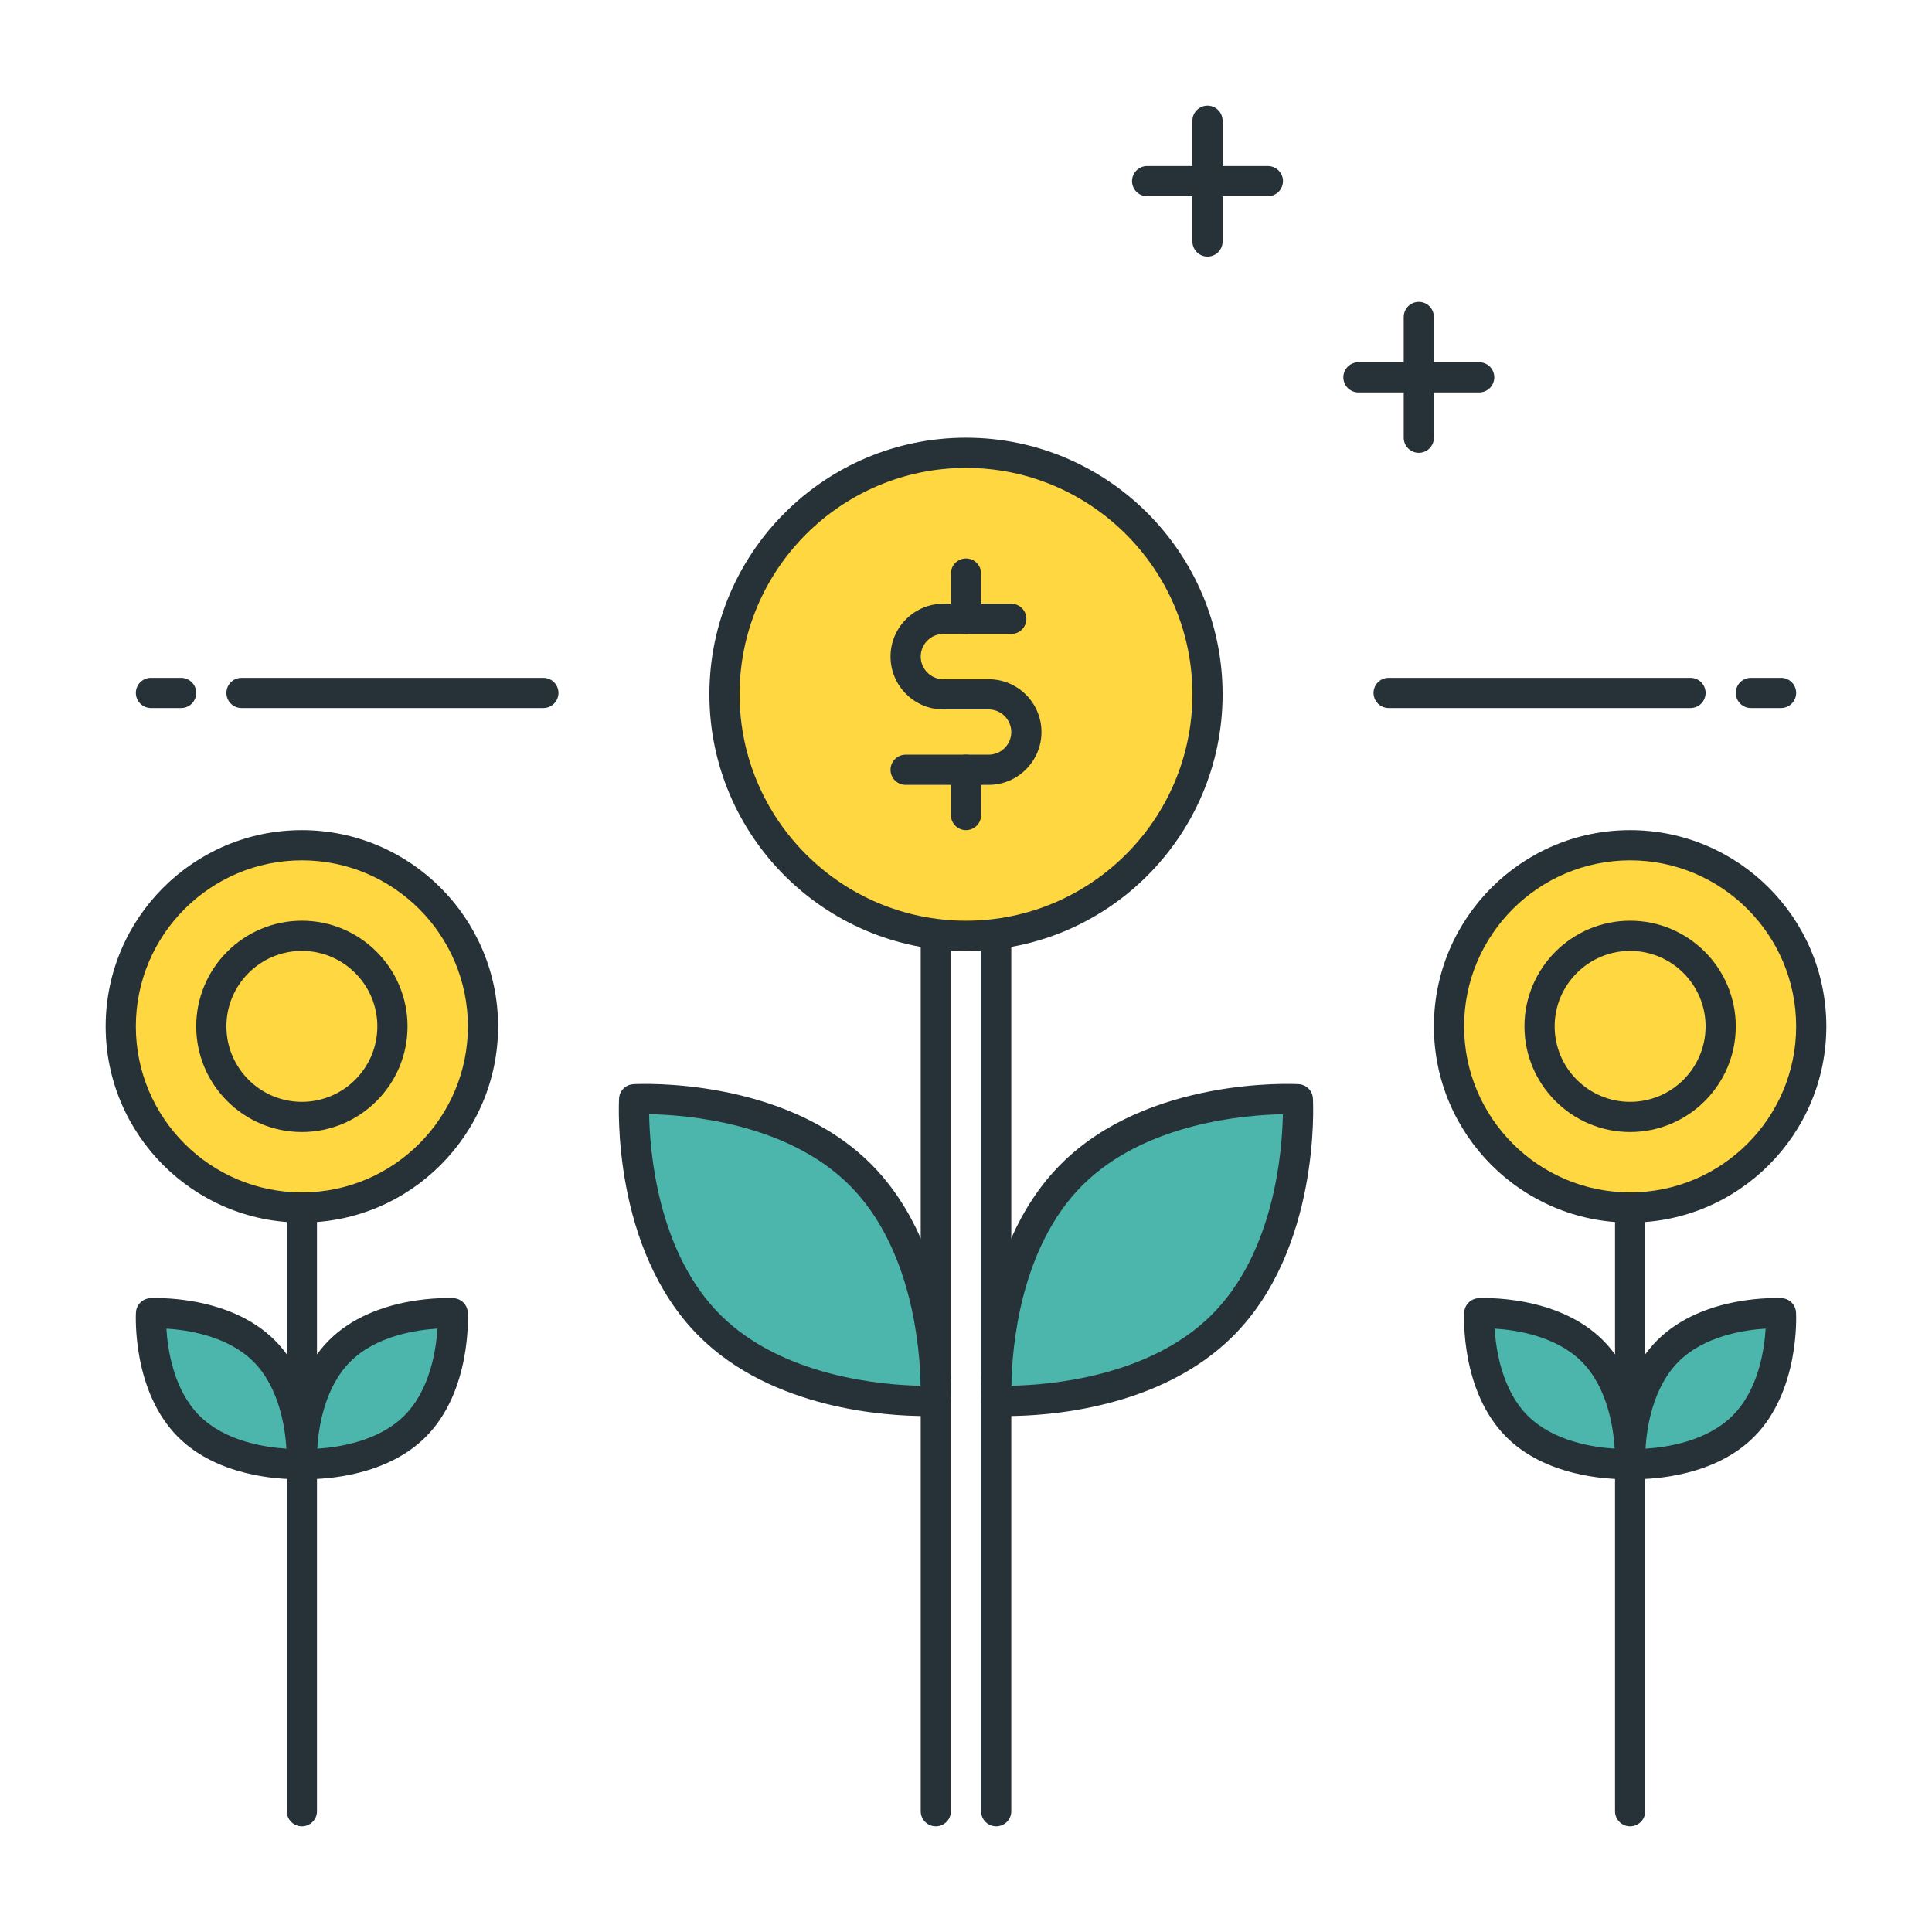 <?xml version="1.0" encoding="utf-8"?>
<!-- Generator: Adobe Illustrator 21.1.0, SVG Export Plug-In . SVG Version: 6.00 Build 0)  -->
<svg version="1.1" id="Layer_1" xmlns="http://www.w3.org/2000/svg" xmlns:xlink="http://www.w3.org/1999/xlink" x="0px" y="0px"
	 viewBox="0 0 64 64" style="enable-background:new 0 0 64 64;" xml:space="preserve">
<style type="text/css">
	.st0{fill:#263238;}
	.st1{fill:#FFD740;}
	.st2{fill:#40C4FF;}
	.st3{fill:#FF5252;}
	.st4{fill:#4DB6AC;}
	.st5{fill:#FFFFFF;}
	.st6{fill:#37474F;}
	.st7{fill:#4FC3F7;}
</style>
<g>
	<g>
		<path class="st4" d="M35.504,38.911c-2.758,2.758-2.497,7.49-2.497,7.49s4.732,0.261,7.49-2.497
			c2.758-2.758,2.497-7.49,2.497-7.49S38.261,36.153,35.504,38.911z"/>
		<path class="st0" d="M33.369,46.908c-0.221,0-0.359-0.007-0.39-0.009c-0.255-0.014-0.458-0.217-0.472-0.472
			c-0.012-0.202-0.24-4.988,2.643-7.87l0,0c2.883-2.883,7.672-2.655,7.87-2.643c0.255,0.014,0.458,0.217,0.472,0.472
			c0.012,0.202,0.241,4.988-2.642,7.871C38.408,46.699,34.599,46.908,33.369,46.908z M42.497,36.91
			c-1.225,0.021-4.566,0.281-6.64,2.354l0,0c-2.079,2.078-2.335,5.416-2.355,6.64c1.225-0.021,4.567-0.28,6.642-2.354
			C42.217,41.478,42.476,38.135,42.497,36.91z M35.504,38.911h0.01H35.504z"/>
	</g>
	<g>
		<path class="st4" d="M28.496,38.911c-2.758-2.758-7.49-2.497-7.49-2.497s-0.261,4.732,2.497,7.49s7.49,2.497,7.49,2.497
			S31.254,41.668,28.496,38.911z"/>
		<path class="st0" d="M30.631,46.908c-1.229,0-5.039-0.209-7.481-2.65c-2.883-2.883-2.653-7.669-2.642-7.871
			c0.014-0.255,0.217-0.458,0.472-0.472c0.196-0.014,4.987-0.24,7.87,2.643c2.883,2.882,2.654,7.668,2.643,7.87
			c-0.014,0.255-0.217,0.458-0.472,0.472C30.99,46.901,30.852,46.908,30.631,46.908z M30.993,46.4h0.01H30.993z M21.503,36.909
			c0.021,1.225,0.279,4.567,2.354,6.642c2.073,2.072,5.416,2.332,6.641,2.354c-0.021-1.225-0.281-4.566-2.354-6.64l0,0
			C26.063,37.186,22.726,36.93,21.503,36.909z"/>
	</g>
	<g>
		<path class="st0" d="M31,60.5c-0.276,0-0.5-0.224-0.5-0.5V31c0-0.276,0.224-0.5,0.5-0.5s0.5,0.224,0.5,0.5v29
			C31.5,60.276,31.276,60.5,31,60.5z"/>
	</g>
	<g>
		<path class="st0" d="M33,60.5c-0.276,0-0.5-0.224-0.5-0.5V31c0-0.276,0.224-0.5,0.5-0.5s0.5,0.224,0.5,0.5v29
			C33.5,60.276,33.276,60.5,33,60.5z"/>
	</g>
	<g>
		<path class="st0" d="M54,60.5c-0.276,0-0.5-0.224-0.5-0.5V40c0-0.276,0.224-0.5,0.5-0.5s0.5,0.224,0.5,0.5v20
			C54.5,60.276,54.276,60.5,54,60.5z"/>
	</g>
	<g>
		<path class="st4" d="M55.252,44.752c-1.379,1.379-1.248,3.745-1.248,3.745s2.366,0.131,3.745-1.248
			c1.379-1.379,1.248-3.745,1.248-3.745S56.63,43.373,55.252,44.752z"/>
		<path class="st0" d="M54.178,49c-0.115,0-0.187-0.004-0.202-0.005c-0.255-0.014-0.458-0.217-0.472-0.472
			c-0.006-0.105-0.125-2.605,1.395-4.125s4.023-1.398,4.125-1.394c0.255,0.014,0.458,0.217,0.472,0.472
			c0.006,0.105,0.126,2.605-1.394,4.125C56.813,48.89,54.818,49,54.178,49z M58.489,44.012c-0.706,0.044-2.032,0.242-2.884,1.094
			c-0.855,0.855-1.053,2.178-1.096,2.883c0.707-0.044,2.033-0.242,2.885-1.094C58.25,46.039,58.447,44.717,58.489,44.012z"/>
	</g>
	<g>
		<path class="st4" d="M52.748,44.752c-1.379-1.379-3.745-1.248-3.745-1.248s-0.131,2.366,1.248,3.745
			c1.379,1.379,3.745,1.248,3.745,1.248S54.127,46.131,52.748,44.752z"/>
		<path class="st0" d="M53.821,49c-0.641,0-2.636-0.11-3.924-1.398c-1.519-1.52-1.399-4.02-1.394-4.125
			c0.014-0.255,0.217-0.458,0.472-0.472c0.104-0.005,2.606-0.126,4.126,1.394s1.399,4.02,1.394,4.125
			c-0.014,0.255-0.217,0.458-0.472,0.472C54.008,48.996,53.937,49,53.821,49z M53.996,48.495h0.01H53.996z M49.512,44.013
			c0.043,0.706,0.242,2.031,1.093,2.882c0.852,0.852,2.177,1.05,2.883,1.093c-0.043-0.706-0.242-2.031-1.093-2.882
			S50.218,44.056,49.512,44.013z"/>
	</g>
	<g>
		<path class="st0" d="M10,60.5c-0.276,0-0.5-0.224-0.5-0.5V40c0-0.276,0.224-0.5,0.5-0.5s0.5,0.224,0.5,0.5v20
			C10.5,60.276,10.276,60.5,10,60.5z"/>
	</g>
	<g>
		<path class="st4" d="M11.252,44.752c-1.379,1.379-1.248,3.745-1.248,3.745s2.366,0.131,3.745-1.248
			c1.379-1.379,1.248-3.745,1.248-3.745S12.63,43.373,11.252,44.752z"/>
		<path class="st0" d="M10.178,49c-0.115,0-0.187-0.004-0.202-0.005c-0.255-0.014-0.458-0.217-0.472-0.472
			c-0.006-0.105-0.125-2.605,1.395-4.125s4.023-1.398,4.125-1.394c0.255,0.014,0.458,0.217,0.472,0.472
			c0.006,0.105,0.126,2.605-1.394,4.125C12.813,48.89,10.818,49,10.178,49z M14.489,44.012c-0.706,0.044-2.032,0.242-2.884,1.094
			c-0.855,0.855-1.053,2.178-1.096,2.883c0.707-0.044,2.033-0.242,2.885-1.094C14.25,46.039,14.447,44.717,14.489,44.012z"/>
	</g>
	<g>
		<path class="st4" d="M8.748,44.752c-1.379-1.379-3.745-1.248-3.745-1.248s-0.131,2.366,1.248,3.745
			c1.379,1.379,3.745,1.248,3.745,1.248S10.127,46.131,8.748,44.752z"/>
		<path class="st0" d="M9.821,49c-0.641,0-2.636-0.11-3.924-1.398c-1.519-1.52-1.399-4.02-1.394-4.125
			c0.014-0.255,0.217-0.458,0.472-0.472C5.08,43,7.582,42.879,9.102,44.398s1.399,4.02,1.394,4.125
			c-0.014,0.255-0.217,0.458-0.472,0.472C10.008,48.996,9.937,49,9.821,49z M9.996,48.495h0.01H9.996z M5.512,44.013
			c0.043,0.706,0.242,2.031,1.093,2.882c0.852,0.852,2.177,1.05,2.883,1.093c-0.043-0.706-0.242-2.031-1.093-2.882
			S6.218,44.056,5.512,44.013z"/>
	</g>
	<g>
		<path class="st0" d="M6,23.454H5c-0.276,0-0.5-0.224-0.5-0.5s0.224-0.5,0.5-0.5h1c0.276,0,0.5,0.224,0.5,0.5
			S6.276,23.454,6,23.454z"/>
	</g>
	<g>
		<path class="st0" d="M18,23.454H8c-0.276,0-0.5-0.224-0.5-0.5s0.224-0.5,0.5-0.5h10c0.276,0,0.5,0.224,0.5,0.5
			S18.276,23.454,18,23.454z"/>
	</g>
	<g>
		<path class="st0" d="M59,23.454h-1c-0.276,0-0.5-0.224-0.5-0.5s0.224-0.5,0.5-0.5h1c0.276,0,0.5,0.224,0.5,0.5
			S59.276,23.454,59,23.454z"/>
	</g>
	<g>
		<path class="st0" d="M56,23.454H46c-0.276,0-0.5-0.224-0.5-0.5s0.224-0.5,0.5-0.5h10c0.276,0,0.5,0.224,0.5,0.5
			S56.276,23.454,56,23.454z"/>
	</g>
	<g>
		<circle class="st1" cx="32" cy="23" r="8"/>
		<path class="st0" d="M32,31.5c-4.687,0-8.5-3.813-8.5-8.5s3.813-8.5,8.5-8.5s8.5,3.813,8.5,8.5S36.687,31.5,32,31.5z M32,15.5
			c-4.136,0-7.5,3.364-7.5,7.5s3.364,7.5,7.5,7.5s7.5-3.364,7.5-7.5S36.136,15.5,32,15.5z"/>
	</g>
	<g>
		<path class="st0" d="M32,21c-0.276,0-0.5-0.224-0.5-0.5V19c0-0.276,0.224-0.5,0.5-0.5s0.5,0.224,0.5,0.5v1.5
			C32.5,20.776,32.276,21,32,21z"/>
	</g>
	<g>
		<path class="st0" d="M32,27.5c-0.276,0-0.5-0.224-0.5-0.5v-1.5c0-0.276,0.224-0.5,0.5-0.5s0.5,0.224,0.5,0.5V27
			C32.5,27.276,32.276,27.5,32,27.5z"/>
	</g>
	<g>
		<path class="st0" d="M32.75,26H30c-0.276,0-0.5-0.224-0.5-0.5S29.724,25,30,25h2.75c0.413,0,0.75-0.337,0.75-0.75
			s-0.337-0.75-0.75-0.75h-1.5c-0.965,0-1.75-0.785-1.75-1.75S30.285,20,31.25,20h2.25c0.276,0,0.5,0.224,0.5,0.5S33.776,21,33.5,21
			h-2.25c-0.413,0-0.75,0.337-0.75,0.75s0.337,0.75,0.75,0.75h1.5c0.965,0,1.75,0.785,1.75,1.75S33.715,26,32.75,26z"/>
	</g>
	<g>
		<circle class="st1" cx="10" cy="34" r="6"/>
		<path class="st0" d="M10,40.5c-3.584,0-6.5-2.916-6.5-6.5s2.916-6.5,6.5-6.5s6.5,2.916,6.5,6.5S13.584,40.5,10,40.5z M10,28.5
			c-3.032,0-5.5,2.468-5.5,5.5s2.468,5.5,5.5,5.5s5.5-2.468,5.5-5.5S13.032,28.5,10,28.5z"/>
	</g>
	<g>
		<path class="st0" d="M10,37.5c-1.93,0-3.5-1.57-3.5-3.5s1.57-3.5,3.5-3.5s3.5,1.57,3.5,3.5S11.93,37.5,10,37.5z M10,31.5
			c-1.379,0-2.5,1.121-2.5,2.5s1.121,2.5,2.5,2.5s2.5-1.121,2.5-2.5S11.379,31.5,10,31.5z"/>
	</g>
	<g>
		<circle class="st1" cx="54" cy="34" r="6"/>
		<path class="st0" d="M54,40.5c-3.584,0-6.5-2.916-6.5-6.5s2.916-6.5,6.5-6.5s6.5,2.916,6.5,6.5S57.584,40.5,54,40.5z M54,28.5
			c-3.032,0-5.5,2.468-5.5,5.5s2.468,5.5,5.5,5.5s5.5-2.468,5.5-5.5S57.032,28.5,54,28.5z"/>
	</g>
	<g>
		<path class="st0" d="M54,37.5c-1.93,0-3.5-1.57-3.5-3.5s1.57-3.5,3.5-3.5s3.5,1.57,3.5,3.5S55.93,37.5,54,37.5z M54,31.5
			c-1.379,0-2.5,1.121-2.5,2.5s1.121,2.5,2.5,2.5s2.5-1.121,2.5-2.5S55.379,31.5,54,31.5z"/>
	</g>
	<g>
		<path class="st0" d="M42,6.5h-4c-0.276,0-0.5-0.224-0.5-0.5s0.224-0.5,0.5-0.5h4c0.276,0,0.5,0.224,0.5,0.5S42.276,6.5,42,6.5z"/>
	</g>
	<g>
		<path class="st0" d="M40,8.5c-0.276,0-0.5-0.224-0.5-0.5V4c0-0.276,0.224-0.5,0.5-0.5s0.5,0.224,0.5,0.5v4
			C40.5,8.276,40.276,8.5,40,8.5z"/>
	</g>
	<g>
		<path class="st0" d="M49,13h-4c-0.276,0-0.5-0.224-0.5-0.5S44.724,12,45,12h4c0.276,0,0.5,0.224,0.5,0.5S49.276,13,49,13z"/>
	</g>
	<g>
		<path class="st0" d="M47,15c-0.276,0-0.5-0.224-0.5-0.5v-4c0-0.276,0.224-0.5,0.5-0.5s0.5,0.224,0.5,0.5v4
			C47.5,14.776,47.276,15,47,15z"/>
	</g>
</g>
</svg>
